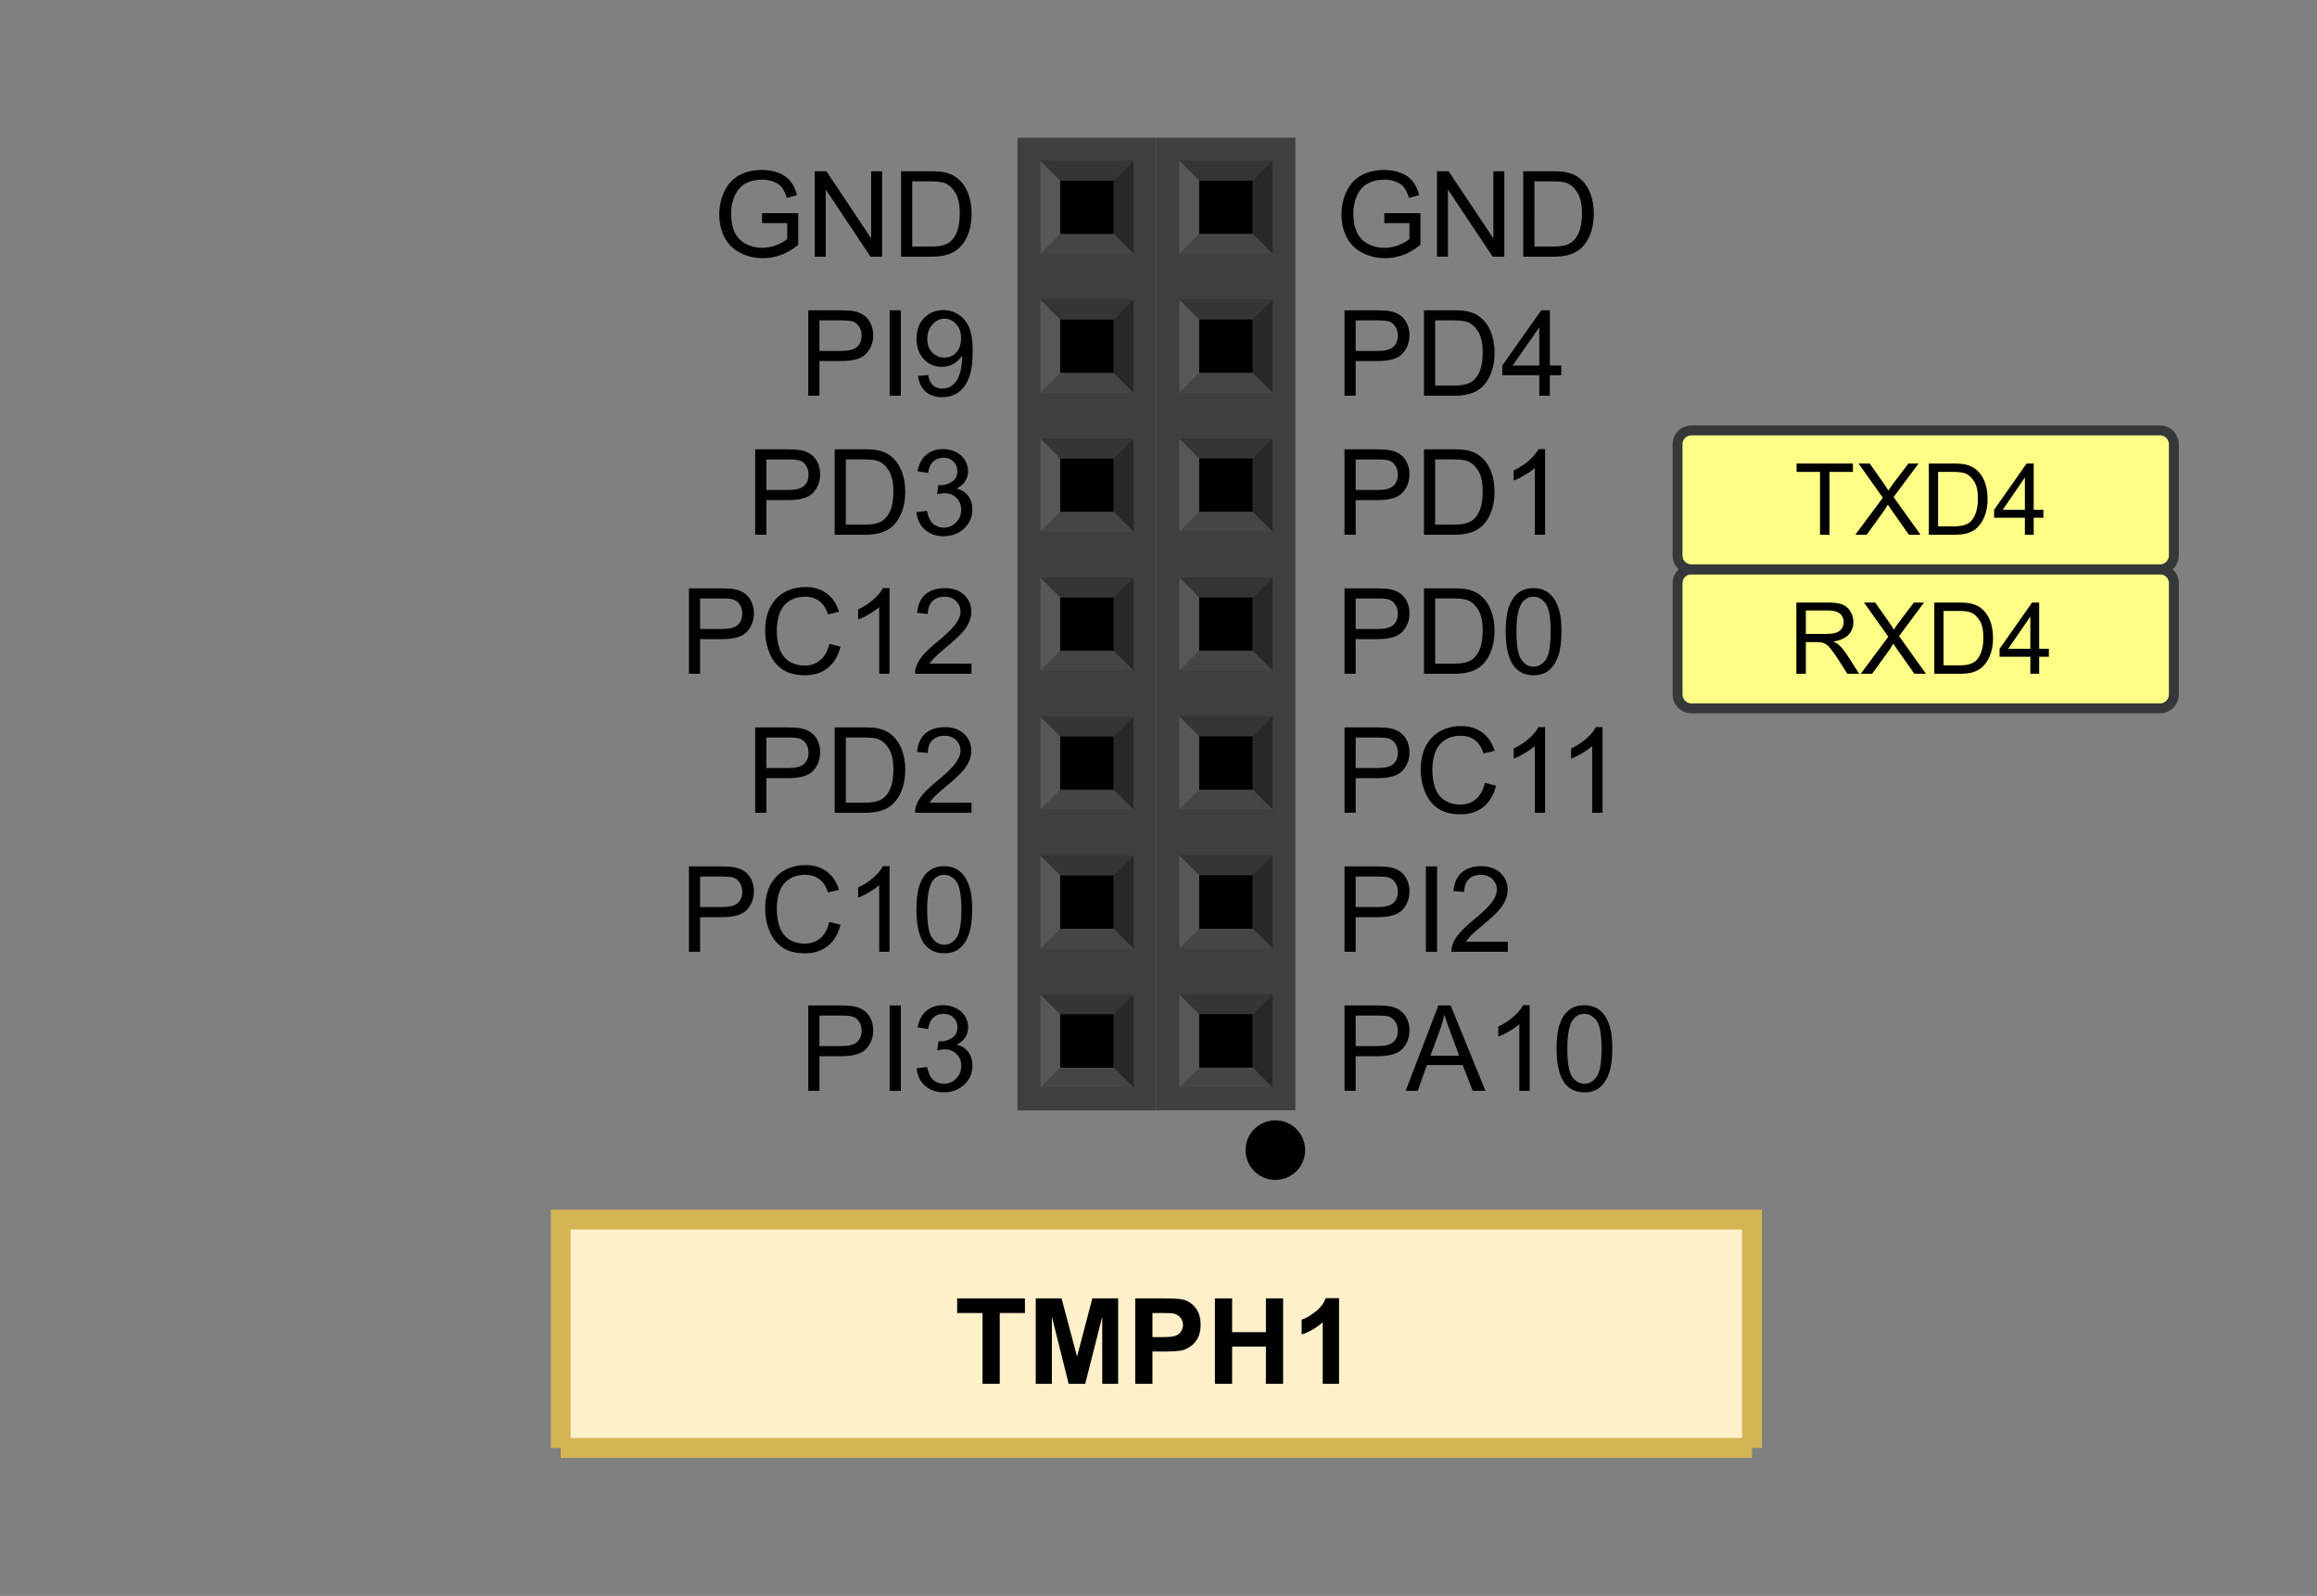 <?xml version="1.0" encoding="UTF-8" standalone="no"?>
<svg
   xmlns:dc="http://purl.org/dc/elements/1.1/"
   xmlns:cc="http://creativecommons.org/ns#"
   xmlns:rdf="http://www.w3.org/1999/02/22-rdf-syntax-ns#"
   xmlns:svg="http://www.w3.org/2000/svg"
   xmlns="http://www.w3.org/2000/svg"
   xmlns:xlink="http://www.w3.org/1999/xlink"
   id="svg431"
   version="1.2"
   viewBox="0 0 168.277 115.905"
   height="115.905pt"
   width="168.277pt">
  <rect x="0" y="0" width="168.277" height="115.905" fill="#808080" stroke="none"/>
  <defs
     id="defs100">
    <g
       id="g80">
      <symbol
         style="overflow:visible"
         id="glyph0-0"
         overflow="visible">
        <path
           id="path2"
           d="M 1.078,0 V -5.406 H 5.406 V 0 Z M 1.219,-0.141 h 4.062 V -5.281 h -4.062 z m 0,0"
           style="stroke:none" />
      </symbol>
      <symbol
         style="overflow:visible"
         id="glyph0-1"
         overflow="visible">
        <path
           id="path5"
           d="M 2.031,0 V -5.141 H 0.188 v -1.062 h 4.922 v 1.062 H 3.281 V 0 Z m 0,0"
           style="stroke:none" />
      </symbol>
      <symbol
         style="overflow:visible"
         id="glyph0-2"
         overflow="visible">
        <path
           id="path8"
           d="m 0.609,0 v -6.203 h 1.875 l 1.125,4.234 1.109,-4.234 h 1.875 V 0 H 5.438 V -4.875 L 4.203,0 H 3 L 1.781,-4.875 V 0 Z m 0,0"
           style="stroke:none" />
      </symbol>
      <symbol
         style="overflow:visible"
         id="glyph0-3"
         overflow="visible">
        <path
           id="path11"
           d="m 0.625,0 v -6.203 h 2.016 c 0.758,0 1.254,0.031 1.484,0.094 C 4.477,-6.016 4.773,-5.812 5.016,-5.5 5.254,-5.188 5.375,-4.785 5.375,-4.297 c 0,0.387 -0.07,0.711 -0.203,0.969 -0.137,0.262 -0.312,0.465 -0.531,0.609 C 4.43,-2.57 4.219,-2.473 4,-2.422 3.695,-2.367 3.266,-2.344 2.703,-2.344 H 1.875 V 0 Z m 1.25,-5.141 v 1.75 h 0.688 c 0.5,0 0.828,-0.031 0.984,-0.094 0.164,-0.062 0.297,-0.16 0.391,-0.297 0.102,-0.145 0.156,-0.305 0.156,-0.484 0,-0.227 -0.07,-0.414 -0.203,-0.562 -0.137,-0.145 -0.305,-0.238 -0.5,-0.281 -0.156,-0.02 -0.461,-0.031 -0.906,-0.031 z m 0,0"
           style="stroke:none" />
      </symbol>
      <symbol
         style="overflow:visible"
         id="glyph0-4"
         overflow="visible">
        <path
           id="path14"
           d="m 0.641,0 v -6.203 h 1.25 V -3.75 H 4.344 v -2.453 h 1.25 V 0 h -1.25 V -2.703 H 1.891 V 0 Z m 0,0"
           style="stroke:none" />
      </symbol>
      <symbol
         style="overflow:visible"
         id="glyph0-5"
         overflow="visible">
        <path
           id="path17"
           d="M 3.406,0 H 2.219 V -4.469 C 1.781,-4.07 1.27,-3.773 0.688,-3.578 V -4.656 c 0.312,-0.102 0.645,-0.297 1,-0.578 0.363,-0.281 0.613,-0.609 0.75,-0.984 h 0.969 z m 0,0"
           style="stroke:none" />
      </symbol>
      <symbol
         style="overflow:visible"
         id="glyph1-0"
         overflow="visible">
        <path
           id="path20"
           d="M 1.078,0 V -5.406 H 5.406 V 0 Z M 1.219,-0.141 h 4.062 V -5.281 h -4.062 z m 0,0"
           style="stroke:none" />
      </symbol>
      <symbol
         style="overflow:visible"
         id="glyph1-1"
         overflow="visible">
        <path
           id="path23"
           d="m 3.562,-2.438 v -0.719 h 2.625 v 2.297 C 5.789,-0.535 5.375,-0.289 4.938,-0.125 4.508,0.031 4.07,0.109 3.625,0.109 c -0.605,0 -1.156,-0.129 -1.656,-0.391 -0.5,-0.258 -0.883,-0.633 -1.141,-1.125 -0.25,-0.5 -0.375,-1.051 -0.375,-1.656 0,-0.602 0.125,-1.164 0.375,-1.688 0.258,-0.531 0.625,-0.922 1.094,-1.172 0.477,-0.25 1.023,-0.375 1.641,-0.375 0.445,0 0.852,0.074 1.219,0.219 0.363,0.148 0.645,0.352 0.844,0.609 0.207,0.25 0.363,0.586 0.469,1 L 5.359,-4.266 C 5.266,-4.578 5.148,-4.82 5.016,-5 4.879,-5.188 4.68,-5.332 4.422,-5.438 4.16,-5.539 3.875,-5.594 3.562,-5.594 c -0.375,0 -0.699,0.059 -0.969,0.172 -0.273,0.105 -0.492,0.25 -0.656,0.438 -0.168,0.188 -0.297,0.398 -0.391,0.625 -0.156,0.375 -0.234,0.789 -0.234,1.234 0,0.555 0.094,1.016 0.281,1.391 0.188,0.375 0.461,0.652 0.828,0.828 0.363,0.18 0.75,0.266 1.156,0.266 0.352,0 0.695,-0.066 1.031,-0.203 0.344,-0.133 0.602,-0.281 0.781,-0.438 V -2.438 Z m 0,0"
           style="stroke:none" />
      </symbol>
      <symbol
         style="overflow:visible"
         id="glyph1-2"
         overflow="visible">
        <path
           id="path26"
           d="M 0.656,0 V -6.203 H 1.5 l 3.25,4.875 v -4.875 H 5.547 V 0 h -0.844 l -3.25,-4.875 V 0 Z m 0,0"
           style="stroke:none" />
      </symbol>
      <symbol
         style="overflow:visible"
         id="glyph1-3"
         overflow="visible">
        <path
           id="path29"
           d="m 0.672,0 v -6.203 h 2.125 c 0.488,0 0.859,0.031 1.109,0.094 0.352,0.086 0.656,0.234 0.906,0.453 0.32,0.273 0.566,0.625 0.734,1.062 0.164,0.43 0.25,0.918 0.25,1.469 0,0.469 -0.059,0.887 -0.172,1.25 -0.117,0.367 -0.262,0.668 -0.438,0.906 -0.168,0.23 -0.355,0.414 -0.562,0.547 -0.199,0.137 -0.445,0.242 -0.734,0.312 C 3.609,-0.035 3.281,0 2.906,0 Z m 0.812,-0.734 H 2.812 c 0.406,0 0.723,-0.035 0.953,-0.109 0.238,-0.07 0.426,-0.18 0.562,-0.328 C 4.523,-1.359 4.676,-1.613 4.781,-1.938 4.883,-2.27 4.938,-2.672 4.938,-3.141 4.938,-3.785 4.832,-4.281 4.625,-4.625 4.414,-4.977 4.156,-5.219 3.844,-5.344 3.625,-5.426 3.273,-5.469 2.797,-5.469 h -1.312 z m 0,0"
           style="stroke:none" />
      </symbol>
      <symbol
         style="overflow:visible"
         id="glyph1-4"
         overflow="visible">
        <path
           id="path32"
           d="M 0.672,0 V -6.203 H 3 c 0.414,0 0.734,0.023 0.953,0.062 0.301,0.055 0.551,0.152 0.75,0.297 0.207,0.137 0.375,0.336 0.5,0.594 0.125,0.262 0.188,0.543 0.188,0.844 0,0.531 -0.168,0.98 -0.5,1.344 -0.336,0.367 -0.938,0.547 -1.812,0.547 H 1.484 V 0 Z m 0.812,-3.25 H 3.094 C 3.625,-3.25 4,-3.348 4.219,-3.547 4.438,-3.742 4.547,-4.02 4.547,-4.375 c 0,-0.258 -0.07,-0.484 -0.203,-0.672 -0.125,-0.188 -0.293,-0.305 -0.5,-0.359 -0.148,-0.039 -0.402,-0.062 -0.766,-0.062 h -1.594 z m 0,0"
           style="stroke:none" />
      </symbol>
      <symbol
         style="overflow:visible"
         id="glyph1-5"
         overflow="visible">
        <path
           id="path35"
           d="M 0.812,0 V -6.203 H 1.625 V 0 Z m 0,0"
           style="stroke:none" />
      </symbol>
      <symbol
         style="overflow:visible"
         id="glyph1-6"
         overflow="visible">
        <path
           id="path38"
           d="M 0.469,-1.438 1.203,-1.5 c 0.062,0.344 0.18,0.594 0.359,0.75 0.176,0.156 0.398,0.234 0.672,0.234 0.227,0 0.43,-0.051 0.609,-0.156 0.176,-0.113 0.32,-0.258 0.438,-0.438 0.113,-0.176 0.207,-0.414 0.281,-0.719 0.07,-0.312 0.109,-0.625 0.109,-0.938 0,-0.031 0,-0.082 0,-0.156 -0.156,0.25 -0.367,0.453 -0.625,0.609 C 2.785,-2.164 2.5,-2.094 2.188,-2.094 c -0.512,0 -0.945,-0.188 -1.297,-0.562 -0.355,-0.375 -0.531,-0.863 -0.531,-1.469 0,-0.633 0.18,-1.141 0.547,-1.516 0.375,-0.383 0.844,-0.578 1.406,-0.578 0.395,0 0.758,0.109 1.094,0.328 0.332,0.211 0.586,0.516 0.766,0.922 0.176,0.406 0.266,0.992 0.266,1.75 0,0.793 -0.09,1.422 -0.266,1.891 C 4.004,-0.859 3.75,-0.5 3.406,-0.25 3.07,-0.008 2.676,0.109 2.219,0.109 c -0.492,0 -0.891,-0.133 -1.203,-0.406 C 0.711,-0.566 0.531,-0.945 0.469,-1.438 Z m 3.125,-2.734 c 0,-0.438 -0.121,-0.781 -0.359,-1.031 C 3.004,-5.461 2.727,-5.594 2.406,-5.594 c -0.344,0 -0.641,0.141 -0.891,0.422 -0.25,0.273 -0.375,0.625 -0.375,1.062 0,0.398 0.117,0.719 0.359,0.969 0.238,0.25 0.531,0.375 0.875,0.375 0.352,0 0.645,-0.125 0.875,-0.375 0.227,-0.25 0.344,-0.594 0.344,-1.031 z m 0,0"
           style="stroke:none" />
      </symbol>
      <symbol
         style="overflow:visible"
         id="glyph1-7"
         overflow="visible">
        <path
           id="path41"
           d="M 0.359,-1.641 1.125,-1.734 c 0.082,0.43 0.227,0.742 0.438,0.938 0.219,0.188 0.477,0.281 0.781,0.281 0.352,0 0.648,-0.125 0.891,-0.375 0.25,-0.25 0.375,-0.555 0.375,-0.922 0,-0.352 -0.117,-0.641 -0.344,-0.859 C 3.035,-2.898 2.75,-3.016 2.406,-3.016 c -0.148,0 -0.328,0.027 -0.547,0.078 l 0.094,-0.656 c 0.051,0 0.094,0 0.125,0 0.32,0 0.609,-0.082 0.859,-0.25 0.258,-0.164 0.391,-0.426 0.391,-0.781 0,-0.281 -0.094,-0.508 -0.281,-0.688 -0.188,-0.188 -0.43,-0.281 -0.719,-0.281 -0.305,0 -0.555,0.094 -0.75,0.281 -0.199,0.188 -0.324,0.465 -0.375,0.828 l -0.766,-0.125 c 0.094,-0.508 0.301,-0.906 0.625,-1.188 0.332,-0.281 0.742,-0.422 1.234,-0.422 0.344,0 0.656,0.074 0.938,0.219 0.289,0.148 0.508,0.344 0.656,0.594 0.145,0.25 0.219,0.516 0.219,0.797 0,0.273 -0.074,0.516 -0.219,0.734 -0.137,0.219 -0.344,0.391 -0.625,0.516 0.363,0.086 0.645,0.262 0.844,0.531 0.207,0.262 0.312,0.594 0.312,1 0,0.543 -0.199,1 -0.594,1.375 -0.398,0.375 -0.898,0.562 -1.5,0.562 C 1.785,0.109 1.332,-0.051 0.969,-0.375 0.613,-0.695 0.41,-1.117 0.359,-1.641 Z m 0,0"
           style="stroke:none" />
      </symbol>
      <symbol
         style="overflow:visible"
         id="glyph1-8"
         overflow="visible">
        <path
           id="path44"
           d="m 5.094,-2.172 0.812,0.203 c -0.168,0.68 -0.477,1.195 -0.922,1.547 -0.449,0.355 -0.996,0.531 -1.641,0.531 -0.668,0 -1.211,-0.133 -1.625,-0.406 C 1.301,-0.566 0.984,-0.957 0.766,-1.469 0.547,-1.988 0.438,-2.547 0.438,-3.141 c 0,-0.645 0.117,-1.207 0.359,-1.688 0.25,-0.477 0.598,-0.844 1.047,-1.094 0.457,-0.25 0.961,-0.375 1.516,-0.375 0.613,0 1.129,0.156 1.547,0.469 0.426,0.312 0.723,0.758 0.891,1.328 L 5,-4.312 C 4.852,-4.758 4.641,-5.082 4.359,-5.281 4.086,-5.488 3.75,-5.594 3.344,-5.594 c -0.48,0 -0.883,0.117 -1.203,0.344 -0.312,0.219 -0.539,0.523 -0.672,0.906 -0.125,0.387 -0.188,0.781 -0.188,1.188 0,0.531 0.07,0.996 0.219,1.391 0.156,0.398 0.395,0.695 0.719,0.891 0.32,0.188 0.676,0.281 1.062,0.281 0.457,0 0.844,-0.129 1.156,-0.391 0.32,-0.27 0.539,-0.664 0.656,-1.188 z m 0,0"
           style="stroke:none" />
      </symbol>
      <symbol
         style="overflow:visible"
         id="glyph1-9"
         overflow="visible">
        <path
           id="path47"
           d="m 3.219,0 h -0.75 V -4.844 C 2.281,-4.676 2.035,-4.504 1.734,-4.328 1.441,-4.148 1.176,-4.02 0.938,-3.938 v -0.734 c 0.426,-0.195 0.797,-0.438 1.109,-0.719 0.32,-0.281 0.551,-0.555 0.688,-0.828 H 3.219 Z m 0,0"
           style="stroke:none" />
      </symbol>
      <symbol
         style="overflow:visible"
         id="glyph1-10"
         overflow="visible">
        <path
           id="path50"
           d="M 4.359,-0.734 V 0 H 0.266 C 0.254,-0.188 0.281,-0.363 0.344,-0.531 c 0.102,-0.281 0.27,-0.555 0.5,-0.828 0.238,-0.27 0.57,-0.582 1,-0.938 0.676,-0.551 1.129,-0.988 1.359,-1.312 0.238,-0.32 0.359,-0.625 0.359,-0.906 0,-0.301 -0.109,-0.555 -0.328,-0.766 C 3.023,-5.488 2.75,-5.594 2.406,-5.594 c -0.375,0 -0.672,0.109 -0.891,0.328 C 1.297,-5.047 1.188,-4.738 1.188,-4.344 L 0.406,-4.422 C 0.457,-5.004 0.656,-5.445 1,-5.75 c 0.352,-0.312 0.828,-0.469 1.422,-0.469 0.594,0 1.062,0.168 1.406,0.5 0.344,0.324 0.516,0.73 0.516,1.219 0,0.25 -0.055,0.496 -0.156,0.734 -0.094,0.242 -0.262,0.496 -0.5,0.766 -0.23,0.262 -0.621,0.621 -1.172,1.078 -0.461,0.387 -0.75,0.648 -0.875,0.781 -0.125,0.137 -0.234,0.273 -0.328,0.406 z m 0,0"
           style="stroke:none" />
      </symbol>
      <symbol
         style="overflow:visible"
         id="glyph1-11"
         overflow="visible">
        <path
           id="path53"
           d="m 0.359,-3.062 c 0,-0.727 0.07,-1.316 0.219,-1.766 0.156,-0.445 0.379,-0.789 0.672,-1.031 0.301,-0.238 0.676,-0.359 1.125,-0.359 0.332,0 0.625,0.07 0.875,0.203 0.25,0.137 0.457,0.328 0.625,0.578 0.164,0.25 0.297,0.559 0.391,0.922 0.094,0.355 0.141,0.84 0.141,1.453 0,0.73 -0.078,1.32 -0.234,1.766 C 4.023,-0.848 3.801,-0.5 3.5,-0.25 3.207,-0.008 2.832,0.109 2.375,0.109 1.781,0.109 1.312,-0.102 0.969,-0.531 0.562,-1.051 0.359,-1.895 0.359,-3.062 Z m 0.781,0 c 0,1.023 0.117,1.703 0.359,2.047 0.238,0.336 0.531,0.5 0.875,0.5 0.352,0 0.648,-0.164 0.891,-0.5 C 3.504,-1.359 3.625,-2.039 3.625,-3.062 c 0,-1.02 -0.121,-1.695 -0.359,-2.031 -0.242,-0.332 -0.539,-0.5 -0.891,-0.5 -0.355,0 -0.637,0.152 -0.844,0.453 -0.262,0.375 -0.391,1.07 -0.391,2.078 z m 0,0"
           style="stroke:none" />
      </symbol>
      <symbol
         style="overflow:visible"
         id="glyph1-12"
         overflow="visible">
        <path
           id="path56"
           d="m 2.797,0 v -1.484 h -2.688 V -2.188 L 2.938,-6.203 h 0.625 V -2.188 h 0.828 v 0.703 H 3.562 V 0 Z m 0,-2.188 v -2.781 l -1.938,2.781 z m 0,0"
           style="stroke:none" />
      </symbol>
      <symbol
         style="overflow:visible"
         id="glyph1-13"
         overflow="visible">
        <path
           id="path59"
           d="m -0.016,0 2.375,-6.203 H 3.25 L 5.781,0 H 4.859 L 4.125,-1.875 H 1.531 L 0.859,0 Z M 1.781,-2.547 H 3.875 l -0.641,-1.719 c -0.199,-0.52 -0.344,-0.945 -0.438,-1.281 -0.086,0.398 -0.199,0.793 -0.344,1.188 z m 0,0"
           style="stroke:none" />
      </symbol>
      <symbol
         style="overflow:visible"
         id="glyph2-0"
         overflow="visible">
        <path
           id="path62"
           d="M 0.906,0 V -4.516 H 4.516 V 0 Z M 1.016,-0.109 H 4.406 V -4.406 H 1.016 Z m 0,0"
           style="stroke:none" />
      </symbol>
      <symbol
         style="overflow:visible"
         id="glyph2-1"
         overflow="visible">
        <path
           id="path65"
           d="m 0.562,0 v -5.172 h 2.297 c 0.457,0 0.805,0.047 1.047,0.141 0.238,0.094 0.43,0.262 0.578,0.5 0.145,0.23 0.219,0.492 0.219,0.781 0,0.367 -0.121,0.672 -0.359,0.922 -0.242,0.25 -0.605,0.414 -1.094,0.484 0.176,0.086 0.312,0.168 0.406,0.25 0.195,0.188 0.383,0.418 0.562,0.688 L 5.125,0 H 4.266 l -0.688,-1.078 C 3.379,-1.391 3.211,-1.625 3.078,-1.781 2.953,-1.945 2.836,-2.062 2.734,-2.125 2.629,-2.195 2.523,-2.242 2.422,-2.266 2.348,-2.285 2.223,-2.297 2.047,-2.297 H 1.25 V 0 Z M 1.25,-2.891 h 1.469 c 0.312,0 0.555,-0.031 0.734,-0.094 0.176,-0.062 0.312,-0.16 0.406,-0.297 C 3.953,-3.426 4,-3.582 4,-3.75 4,-4 3.91,-4.203 3.734,-4.359 3.555,-4.516 3.273,-4.594 2.891,-4.594 H 1.25 Z m 0,0"
           style="stroke:none" />
      </symbol>
      <symbol
         style="overflow:visible"
         id="glyph2-2"
         overflow="visible">
        <path
           id="path68"
           d="m 0.031,0 2,-2.688 -1.766,-2.484 h 0.812 l 0.938,1.328 c 0.195,0.281 0.336,0.496 0.422,0.641 0.113,-0.188 0.25,-0.383 0.406,-0.594 l 1.047,-1.375 H 4.625 L 2.812,-2.734 4.766,0 H 3.922 L 2.625,-1.844 C 2.551,-1.945 2.473,-2.062 2.391,-2.188 2.273,-2 2.195,-1.867 2.156,-1.797 L 0.859,0 Z m 0,0"
           style="stroke:none" />
      </symbol>
      <symbol
         style="overflow:visible"
         id="glyph2-3"
         overflow="visible">
        <path
           id="path71"
           d="m 0.562,0 v -5.172 h 1.781 c 0.395,0 0.695,0.027 0.906,0.078 0.301,0.074 0.555,0.199 0.766,0.375 0.27,0.23 0.473,0.527 0.609,0.891 0.133,0.355 0.203,0.762 0.203,1.219 0,0.398 -0.047,0.746 -0.141,1.047 -0.094,0.305 -0.215,0.555 -0.359,0.75 -0.137,0.199 -0.293,0.355 -0.469,0.469 C 3.691,-0.227 3.488,-0.141 3.25,-0.078 3.008,-0.023 2.734,0 2.422,0 Z M 1.234,-0.609 H 2.344 c 0.344,0 0.609,-0.031 0.797,-0.094 0.195,-0.062 0.352,-0.148 0.469,-0.266 0.164,-0.164 0.289,-0.383 0.375,-0.656 0.094,-0.27 0.141,-0.602 0.141,-1 0,-0.539 -0.09,-0.953 -0.266,-1.234 C 3.68,-4.148 3.469,-4.348 3.219,-4.453 3.031,-4.523 2.734,-4.562 2.328,-4.562 h -1.094 z m 0,0"
           style="stroke:none" />
      </symbol>
      <symbol
         style="overflow:visible"
         id="glyph2-4"
         overflow="visible">
        <path
           id="path74"
           d="M 2.328,0 V -1.234 H 0.094 V -1.812 L 2.453,-5.172 H 2.969 V -1.812 h 0.703 v 0.578 H 2.969 V 0 Z m 0,-1.812 V -4.156 L 0.719,-1.812 Z m 0,0"
           style="stroke:none" />
      </symbol>
      <symbol
         style="overflow:visible"
         id="glyph2-5"
         overflow="visible">
        <path
           id="path77"
           d="M 1.875,0 V -4.562 H 0.172 v -0.609 h 4.094 V -4.562 H 2.562 V 0 Z m 0,0"
           style="stroke:none" />
      </symbol>
    </g>
    <clipPath
       id="clip1">
      <path
         id="path82"
         d="M 0,79 H 88 V 97.363 H 0 Z m 0,0" />
    </clipPath>
    <clipPath
       id="clip2">
      <path
         id="path85"
         d="m 0,95 h 88 v 2.363 H 0 Z m 0,0" />
    </clipPath>
    <clipPath
       id="clip3">
      <path
         id="path88"
         d="M 33.898,1 H 43.988 V 72.816 H 33.898 Z m 0,0" />
    </clipPath>
    <clipPath
       id="clip4">
      <path
         id="path91"
         d="M 43.992,1 H 54.082 V 72.809 H 43.992 Z m 0,0" />
    </clipPath>
    <clipPath
       id="clip5">
      <path
         id="path94"
         d="m 77,28 h 42 V 47 H 77 Z m 0,0" />
    </clipPath>
    <clipPath
       id="clip6">
      <path
         id="path97"
         d="m 77,18 h 42 V 37 H 77 Z m 0,0" />
    </clipPath>
  </defs>
  <g
     transform="translate(39.999,8.543)"
     id="surface1023">
    <path
       id="path102"
       d="M 0.723,96.641 V 80.055 h 86.543 v 16.586"
       style="fill:#fff0ca;fill-opacity:1;fill-rule:nonzero;stroke:none" />
    <g
       style="clip-rule:nonzero"
       id="g106"
       clip-path="url(#clip1)">
      <path
         id="path104"
         transform="scale(0.721)"
         d="M 1.002,133.998 V 111 H 120.999 v 22.997"
         style="fill:none;stroke:#d4b554;stroke-width:2;stroke-linecap:butt;stroke-linejoin:miter;stroke-miterlimit:10;stroke-opacity:1" />
    </g>
    <g
       style="clip-rule:nonzero"
       id="g110"
       clip-path="url(#clip2)">
      <path
         id="path108"
         transform="scale(0.721)"
         d="M 1.002,133.998 H 120.999"
         style="fill:none;stroke:#d4b554;stroke-width:2;stroke-linecap:butt;stroke-linejoin:miter;stroke-miterlimit:10;stroke-opacity:1" />
    </g>
    <g
       id="g122"
       style="fill:#000000;fill-opacity:1">
      <use
         height="100%"
         width="100%"
         id="use112"
         y="91.955"
         x="29.328"
         xlink:href="#glyph0-1" />
      <use
         height="100%"
         width="100%"
         id="use114"
         y="91.955"
         x="34.615"
         xlink:href="#glyph0-2" />
      <use
         height="100%"
         width="100%"
         id="use116"
         y="91.955"
         x="41.824"
         xlink:href="#glyph0-3" />
      <use
         height="100%"
         width="100%"
         id="use118"
         y="91.955"
         x="47.596"
         xlink:href="#glyph0-4" />
      <use
         height="100%"
         width="100%"
         id="use120"
         y="91.955"
         x="53.847"
         xlink:href="#glyph0-5" />
    </g>
    <path
       id="path124"
       transform="matrix(0.721,0,0,0.721,0.361,0.361)"
       d="m 74.991,103.502 c 0,0.33 -0.065,0.65 -0.19,0.953 -0.13,0.309 -0.309,0.58 -0.542,0.812 -0.238,0.233 -0.509,0.417 -0.812,0.542 -0.309,0.125 -0.628,0.19 -0.959,0.19 -0.33,0 -0.65,-0.065 -0.953,-0.19 -0.309,-0.125 -0.58,-0.309 -0.812,-0.542 -0.238,-0.233 -0.417,-0.504 -0.542,-0.812 -0.13,-0.303 -0.19,-0.623 -0.19,-0.953 0,-0.336 0.06,-0.655 0.19,-0.959 0.125,-0.309 0.303,-0.58 0.542,-0.812 0.233,-0.233 0.504,-0.412 0.812,-0.542 0.303,-0.125 0.623,-0.19 0.953,-0.19 0.33,0 0.65,0.065 0.959,0.19 0.303,0.13 0.574,0.309 0.812,0.542 0.233,0.233 0.412,0.504 0.542,0.812 0.125,0.303 0.19,0.623 0.19,0.959 z m 0,0"
       style="fill:#000000;fill-opacity:1;fill-rule:nonzero;stroke:#000000;stroke-width:1;stroke-linecap:butt;stroke-linejoin:miter;stroke-miterlimit:4;stroke-opacity:1" />
    <g
       id="g132"
       style="fill:#000000;fill-opacity:1">
      <use
         height="100%"
         width="100%"
         id="use126"
         y="10.097"
         x="11.787"
         xlink:href="#glyph1-1" />
      <use
         height="100%"
         width="100%"
         id="use128"
         y="10.097"
         x="18.519"
         xlink:href="#glyph1-2" />
      <use
         height="100%"
         width="100%"
         id="use130"
         y="10.097"
         x="24.769"
         xlink:href="#glyph1-3" />
    </g>
    <g
       id="g140"
       style="fill:#000000;fill-opacity:1">
      <use
         height="100%"
         width="100%"
         id="use134"
         y="20.194"
         x="18.03"
         xlink:href="#glyph1-4" />
      <use
         height="100%"
         width="100%"
         id="use136"
         y="20.194"
         x="23.803"
         xlink:href="#glyph1-5" />
      <use
         height="100%"
         width="100%"
         id="use138"
         y="20.194"
         x="26.207"
         xlink:href="#glyph1-6" />
    </g>
    <g
       id="g148"
       style="fill:#000000;fill-opacity:1">
      <use
         height="100%"
         width="100%"
         id="use142"
         y="30.291"
         x="14.176"
         xlink:href="#glyph1-4" />
      <use
         height="100%"
         width="100%"
         id="use144"
         y="30.291"
         x="19.949"
         xlink:href="#glyph1-3" />
      <use
         height="100%"
         width="100%"
         id="use146"
         y="30.291"
         x="26.199"
         xlink:href="#glyph1-7" />
    </g>
    <g
       id="g158"
       style="fill:#000000;fill-opacity:1">
      <use
         height="100%"
         width="100%"
         id="use150"
         y="40.388"
         x="9.364"
         xlink:href="#glyph1-4" />
      <use
         height="100%"
         width="100%"
         id="use152"
         y="40.388"
         x="15.137"
         xlink:href="#glyph1-8" />
      <use
         height="100%"
         width="100%"
         id="use154"
         y="40.388"
         x="21.387"
         xlink:href="#glyph1-9" />
      <use
         height="100%"
         width="100%"
         id="use156"
         y="40.388"
         x="26.2"
         xlink:href="#glyph1-10" />
    </g>
    <g
       id="g166"
       style="fill:#000000;fill-opacity:1">
      <use
         height="100%"
         width="100%"
         id="use160"
         y="50.485"
         x="14.176"
         xlink:href="#glyph1-4" />
      <use
         height="100%"
         width="100%"
         id="use162"
         y="50.485"
         x="19.949"
         xlink:href="#glyph1-3" />
      <use
         height="100%"
         width="100%"
         id="use164"
         y="50.485"
         x="26.199"
         xlink:href="#glyph1-10" />
    </g>
    <g
       id="g176"
       style="fill:#000000;fill-opacity:1">
      <use
         height="100%"
         width="100%"
         id="use168"
         y="60.582"
         x="9.364"
         xlink:href="#glyph1-4" />
      <use
         height="100%"
         width="100%"
         id="use170"
         y="60.582"
         x="15.137"
         xlink:href="#glyph1-8" />
      <use
         height="100%"
         width="100%"
         id="use172"
         y="60.582"
         x="21.387"
         xlink:href="#glyph1-9" />
      <use
         height="100%"
         width="100%"
         id="use174"
         y="60.582"
         x="26.2"
         xlink:href="#glyph1-11" />
    </g>
    <g
       id="g184"
       style="fill:#000000;fill-opacity:1">
      <use
         height="100%"
         width="100%"
         id="use178"
         y="70.679"
         x="18.03"
         xlink:href="#glyph1-4" />
      <use
         height="100%"
         width="100%"
         id="use180"
         y="70.679"
         x="23.803"
         xlink:href="#glyph1-5" />
      <use
         height="100%"
         width="100%"
         id="use182"
         y="70.679"
         x="26.207"
         xlink:href="#glyph1-7" />
    </g>
    <g
       style="clip-rule:nonzero"
       id="g188"
       clip-path="url(#clip3)">
      <path
         id="path186"
         d="M 43.988,1.461 V 72.102 H 33.898 V 1.461 Z m 0,0"
         style="fill:#3f3f3f;fill-opacity:1;fill-rule:nonzero;stroke:none" />
    </g>
    <path
       id="path190"
       d="M 40.891,4.562 V 8.461 H 36.992 V 4.562 Z m 0,0"
       style="fill:#000000;fill-opacity:1;fill-rule:nonzero;stroke:none" />
    <path
       id="path192"
       d="m 42.328,3.121 -1.438,1.438 v 3.902 l 1.438,1.434 z m 0,0"
       style="fill:#282828;fill-opacity:1;fill-rule:nonzero;stroke:none" />
    <path
       id="path194"
       d="M 42.328,9.895 40.887,8.461 h -3.898 l -1.434,1.434 z m 0,0"
       style="fill:#454545;fill-opacity:1;fill-rule:nonzero;stroke:none" />
    <path
       id="path196"
       d="m 35.555,9.895 1.434,-1.438 V 4.559 l -1.434,-1.438 z m 0,0"
       style="fill:#575757;fill-opacity:1;fill-rule:nonzero;stroke:none" />
    <path
       id="path198"
       d="m 35.555,3.121 1.438,1.438 h 3.898 l 1.438,-1.438 z m 0,0"
       style="fill:#353535;fill-opacity:1;fill-rule:nonzero;stroke:none" />
    <path
       id="path200"
       d="m 40.891,14.652 v 3.898 h -3.898 v -3.898 z m 0,0"
       style="fill:#000000;fill-opacity:1;fill-rule:nonzero;stroke:none" />
    <path
       id="path202"
       d="m 42.328,13.215 -1.438,1.434 v 3.902 l 1.438,1.438 z m 0,0"
       style="fill:#282828;fill-opacity:1;fill-rule:nonzero;stroke:none" />
    <path
       id="path204"
       d="m 42.328,19.988 -1.441,-1.438 h -3.898 l -1.434,1.438 z m 0,0"
       style="fill:#454545;fill-opacity:1;fill-rule:nonzero;stroke:none" />
    <path
       id="path206"
       d="m 35.555,19.984 1.434,-1.438 v -3.898 l -1.434,-1.434 z m 0,0"
       style="fill:#575757;fill-opacity:1;fill-rule:nonzero;stroke:none" />
    <path
       id="path208"
       d="m 35.555,13.211 1.438,1.438 h 3.898 l 1.438,-1.438 z m 0,0"
       style="fill:#353535;fill-opacity:1;fill-rule:nonzero;stroke:none" />
    <path
       id="path210"
       d="m 40.891,24.742 v 3.898 h -3.898 v -3.898 z m 0,0"
       style="fill:#000000;fill-opacity:1;fill-rule:nonzero;stroke:none" />
    <path
       id="path212"
       d="m 42.328,23.305 -1.438,1.434 v 3.902 l 1.438,1.438 z m 0,0"
       style="fill:#282828;fill-opacity:1;fill-rule:nonzero;stroke:none" />
    <path
       id="path214"
       d="m 42.328,30.078 -1.441,-1.438 h -3.898 l -1.434,1.438 z m 0,0"
       style="fill:#454545;fill-opacity:1;fill-rule:nonzero;stroke:none" />
    <path
       id="path216"
       d="m 35.555,30.078 1.434,-1.438 v -3.902 l -1.434,-1.434 z m 0,0"
       style="fill:#575757;fill-opacity:1;fill-rule:nonzero;stroke:none" />
    <path
       id="path218"
       d="m 35.555,23.305 1.438,1.434 h 3.898 l 1.438,-1.434 z m 0,0"
       style="fill:#353535;fill-opacity:1;fill-rule:nonzero;stroke:none" />
    <path
       id="path220"
       d="m 40.891,34.832 v 3.898 h -3.898 v -3.898 z m 0,0"
       style="fill:#000000;fill-opacity:1;fill-rule:nonzero;stroke:none" />
    <path
       id="path222"
       d="m 42.328,33.398 -1.438,1.434 v 3.902 l 1.438,1.434 z m 0,0"
       style="fill:#282828;fill-opacity:1;fill-rule:nonzero;stroke:none" />
    <path
       id="path224"
       d="m 42.328,40.168 -1.441,-1.434 h -3.898 l -1.434,1.434 z m 0,0"
       style="fill:#454545;fill-opacity:1;fill-rule:nonzero;stroke:none" />
    <path
       id="path226"
       d="m 35.555,40.168 1.434,-1.438 v -3.898 l -1.434,-1.434 z m 0,0"
       style="fill:#575757;fill-opacity:1;fill-rule:nonzero;stroke:none" />
    <path
       id="path228"
       d="m 35.555,33.395 1.438,1.438 h 3.898 l 1.438,-1.438 z m 0,0"
       style="fill:#353535;fill-opacity:1;fill-rule:nonzero;stroke:none" />
    <path
       id="path230"
       d="m 40.891,44.926 v 3.898 h -3.898 v -3.898 z m 0,0"
       style="fill:#000000;fill-opacity:1;fill-rule:nonzero;stroke:none" />
    <path
       id="path232"
       d="m 42.328,43.488 -1.438,1.434 v 3.902 l 1.438,1.434 z m 0,0"
       style="fill:#282828;fill-opacity:1;fill-rule:nonzero;stroke:none" />
    <path
       id="path234"
       d="m 42.328,50.258 -1.441,-1.434 h -3.898 l -1.434,1.434 z m 0,0"
       style="fill:#454545;fill-opacity:1;fill-rule:nonzero;stroke:none" />
    <path
       id="path236"
       d="m 35.555,50.258 1.434,-1.434 v -3.902 l -1.434,-1.434 z m 0,0"
       style="fill:#575757;fill-opacity:1;fill-rule:nonzero;stroke:none" />
    <path
       id="path238"
       d="m 35.555,43.484 1.438,1.438 h 3.898 l 1.438,-1.438 z m 0,0"
       style="fill:#353535;fill-opacity:1;fill-rule:nonzero;stroke:none" />
    <path
       id="path240"
       d="m 40.891,55.016 v 3.898 h -3.898 v -3.898 z m 0,0"
       style="fill:#000000;fill-opacity:1;fill-rule:nonzero;stroke:none" />
    <path
       id="path242"
       d="m 42.328,53.578 -1.438,1.438 v 3.898 l 1.438,1.438 z m 0,0"
       style="fill:#282828;fill-opacity:1;fill-rule:nonzero;stroke:none" />
    <path
       id="path244"
       d="m 42.328,60.352 -1.441,-1.438 h -3.898 l -1.434,1.438 z m 0,0"
       style="fill:#454545;fill-opacity:1;fill-rule:nonzero;stroke:none" />
    <path
       id="path246"
       d="m 35.555,60.348 1.434,-1.434 v -3.898 l -1.434,-1.438 z m 0,0"
       style="fill:#575757;fill-opacity:1;fill-rule:nonzero;stroke:none" />
    <path
       id="path248"
       d="m 35.555,53.574 1.438,1.441 h 3.898 l 1.438,-1.441 z m 0,0"
       style="fill:#353535;fill-opacity:1;fill-rule:nonzero;stroke:none" />
    <path
       id="path250"
       d="m 40.891,65.109 v 3.895 h -3.898 v -3.895 z m 0,0"
       style="fill:#000000;fill-opacity:1;fill-rule:nonzero;stroke:none" />
    <path
       id="path252"
       d="m 42.328,63.672 -1.438,1.434 v 3.898 l 1.438,1.438 z m 0,0"
       style="fill:#282828;fill-opacity:1;fill-rule:nonzero;stroke:none" />
    <path
       id="path254"
       d="m 42.328,70.441 -1.441,-1.438 h -3.898 l -1.434,1.438 z m 0,0"
       style="fill:#454545;fill-opacity:1;fill-rule:nonzero;stroke:none" />
    <path
       id="path256"
       d="m 35.555,70.441 1.434,-1.438 v -3.898 l -1.434,-1.434 z m 0,0"
       style="fill:#575757;fill-opacity:1;fill-rule:nonzero;stroke:none" />
    <path
       id="path258"
       d="m 35.555,63.668 1.438,1.438 h 3.898 l 1.438,-1.438 z m 0,0"
       style="fill:#353535;fill-opacity:1;fill-rule:nonzero;stroke:none" />
    <g
       id="g266"
       style="fill:#000000;fill-opacity:1">
      <use
         height="100%"
         width="100%"
         id="use260"
         y="10.097"
         x="56.976"
         xlink:href="#glyph1-1" />
      <use
         height="100%"
         width="100%"
         id="use262"
         y="10.097"
         x="63.708"
         xlink:href="#glyph1-2" />
      <use
         height="100%"
         width="100%"
         id="use264"
         y="10.097"
         x="69.958"
         xlink:href="#glyph1-3" />
    </g>
    <g
       id="g274"
       style="fill:#000000;fill-opacity:1">
      <use
         height="100%"
         width="100%"
         id="use268"
         y="20.194"
         x="56.976"
         xlink:href="#glyph1-4" />
      <use
         height="100%"
         width="100%"
         id="use270"
         y="20.194"
         x="62.748"
         xlink:href="#glyph1-3" />
      <use
         height="100%"
         width="100%"
         id="use272"
         y="20.194"
         x="68.998"
         xlink:href="#glyph1-12" />
    </g>
    <g
       id="g282"
       style="fill:#000000;fill-opacity:1">
      <use
         height="100%"
         width="100%"
         id="use276"
         y="30.291"
         x="56.976"
         xlink:href="#glyph1-4" />
      <use
         height="100%"
         width="100%"
         id="use278"
         y="30.291"
         x="62.748"
         xlink:href="#glyph1-3" />
      <use
         height="100%"
         width="100%"
         id="use280"
         y="30.291"
         x="68.998"
         xlink:href="#glyph1-9" />
    </g>
    <g
       id="g290"
       style="fill:#000000;fill-opacity:1">
      <use
         height="100%"
         width="100%"
         id="use284"
         y="40.388"
         x="56.976"
         xlink:href="#glyph1-4" />
      <use
         height="100%"
         width="100%"
         id="use286"
         y="40.388"
         x="62.748"
         xlink:href="#glyph1-3" />
      <use
         height="100%"
         width="100%"
         id="use288"
         y="40.388"
         x="68.998"
         xlink:href="#glyph1-11" />
    </g>
    <g
       id="g298"
       style="fill:#000000;fill-opacity:1">
      <use
         height="100%"
         width="100%"
         id="use292"
         y="50.485"
         x="56.976"
         xlink:href="#glyph1-4" />
      <use
         height="100%"
         width="100%"
         id="use294"
         y="50.485"
         x="62.748"
         xlink:href="#glyph1-8" />
      <use
         height="100%"
         width="100%"
         id="use296"
         y="50.485"
         x="68.998"
         xlink:href="#glyph1-9" />
    </g>
    <g
       id="g302"
       style="fill:#000000;fill-opacity:1">
      <use
         height="100%"
         width="100%"
         id="use300"
         y="50.485"
         x="73.169"
         xlink:href="#glyph1-9" />
    </g>
    <g
       id="g310"
       style="fill:#000000;fill-opacity:1">
      <use
         height="100%"
         width="100%"
         id="use304"
         y="60.582"
         x="56.976"
         xlink:href="#glyph1-4" />
      <use
         height="100%"
         width="100%"
         id="use306"
         y="60.582"
         x="62.748"
         xlink:href="#glyph1-5" />
      <use
         height="100%"
         width="100%"
         id="use308"
         y="60.582"
         x="65.153"
         xlink:href="#glyph1-10" />
    </g>
    <g
       id="g314"
       style="fill:#000000;fill-opacity:1">
      <use
         height="100%"
         width="100%"
         id="use312"
         y="70.679"
         x="56.976"
         xlink:href="#glyph1-4" />
    </g>
    <g
       id="g322"
       style="fill:#000000;fill-opacity:1">
      <use
         height="100%"
         width="100%"
         id="use316"
         y="70.679"
         x="62.106"
         xlink:href="#glyph1-13" />
      <use
         height="100%"
         width="100%"
         id="use318"
         y="70.679"
         x="67.878"
         xlink:href="#glyph1-9" />
      <use
         height="100%"
         width="100%"
         id="use320"
         y="70.679"
         x="72.692"
         xlink:href="#glyph1-11" />
    </g>
    <g
       style="clip-rule:nonzero"
       id="g326"
       clip-path="url(#clip4)">
      <path
         id="path324"
         d="M 54.082,1.457 V 72.094 H 43.992 V 1.457 Z m 0,0"
         style="fill:#3f3f3f;fill-opacity:1;fill-rule:nonzero;stroke:none" />
    </g>
    <path
       id="path328"
       d="M 50.988,4.555 V 8.453 H 47.09 V 4.555 Z m 0,0"
       style="fill:#000000;fill-opacity:1;fill-rule:nonzero;stroke:none" />
    <path
       id="path330"
       d="m 52.426,3.113 -1.438,1.438 v 3.902 l 1.438,1.434 z m 0,0"
       style="fill:#282828;fill-opacity:1;fill-rule:nonzero;stroke:none" />
    <path
       id="path332"
       d="M 52.426,9.887 50.984,8.453 h -3.898 l -1.434,1.434 z m 0,0"
       style="fill:#454545;fill-opacity:1;fill-rule:nonzero;stroke:none" />
    <path
       id="path334"
       d="m 45.652,9.887 1.434,-1.438 V 4.551 l -1.434,-1.438 z m 0,0"
       style="fill:#575757;fill-opacity:1;fill-rule:nonzero;stroke:none" />
    <path
       id="path336"
       d="m 45.652,3.113 1.438,1.438 h 3.898 l 1.438,-1.438 z m 0,0"
       style="fill:#353535;fill-opacity:1;fill-rule:nonzero;stroke:none" />
    <path
       id="path338"
       d="m 50.988,14.645 v 3.898 h -3.898 v -3.898 z m 0,0"
       style="fill:#000000;fill-opacity:1;fill-rule:nonzero;stroke:none" />
    <path
       id="path340"
       d="m 52.426,13.207 -1.438,1.434 v 3.902 l 1.438,1.438 z m 0,0"
       style="fill:#282828;fill-opacity:1;fill-rule:nonzero;stroke:none" />
    <path
       id="path342"
       d="m 52.426,19.98 -1.441,-1.438 h -3.898 l -1.434,1.438 z m 0,0"
       style="fill:#454545;fill-opacity:1;fill-rule:nonzero;stroke:none" />
    <path
       id="path344"
       d="m 45.652,19.977 1.434,-1.438 v -3.898 l -1.434,-1.434 z m 0,0"
       style="fill:#575757;fill-opacity:1;fill-rule:nonzero;stroke:none" />
    <path
       id="path346"
       d="m 45.652,13.203 1.438,1.438 h 3.898 l 1.438,-1.438 z m 0,0"
       style="fill:#353535;fill-opacity:1;fill-rule:nonzero;stroke:none" />
    <path
       id="path348"
       d="m 50.988,24.734 v 3.898 h -3.898 v -3.898 z m 0,0"
       style="fill:#000000;fill-opacity:1;fill-rule:nonzero;stroke:none" />
    <path
       id="path350"
       d="m 52.426,23.297 -1.438,1.438 v 3.898 l 1.438,1.438 z m 0,0"
       style="fill:#282828;fill-opacity:1;fill-rule:nonzero;stroke:none" />
    <path
       id="path352"
       d="m 52.426,30.07 -1.441,-1.438 h -3.898 l -1.434,1.438 z m 0,0"
       style="fill:#454545;fill-opacity:1;fill-rule:nonzero;stroke:none" />
    <path
       id="path354"
       d="m 45.652,30.07 1.434,-1.438 v -3.898 l -1.434,-1.438 z m 0,0"
       style="fill:#575757;fill-opacity:1;fill-rule:nonzero;stroke:none" />
    <path
       id="path356"
       d="m 45.652,23.297 1.438,1.438 h 3.898 l 1.438,-1.438 z m 0,0"
       style="fill:#353535;fill-opacity:1;fill-rule:nonzero;stroke:none" />
    <path
       id="path358"
       d="m 50.988,34.828 v 3.895 h -3.898 v -3.895 z m 0,0"
       style="fill:#000000;fill-opacity:1;fill-rule:nonzero;stroke:none" />
    <path
       id="path360"
       d="m 52.426,33.391 -1.438,1.434 v 3.902 l 1.438,1.438 z m 0,0"
       style="fill:#282828;fill-opacity:1;fill-rule:nonzero;stroke:none" />
    <path
       id="path362"
       d="m 52.426,40.164 -1.441,-1.438 h -3.898 l -1.434,1.438 z m 0,0"
       style="fill:#454545;fill-opacity:1;fill-rule:nonzero;stroke:none" />
    <path
       id="path364"
       d="m 45.652,40.16 1.434,-1.438 v -3.898 l -1.434,-1.434 z m 0,0"
       style="fill:#575757;fill-opacity:1;fill-rule:nonzero;stroke:none" />
    <path
       id="path366"
       d="m 45.652,33.387 1.438,1.438 h 3.898 l 1.438,-1.438 z m 0,0"
       style="fill:#353535;fill-opacity:1;fill-rule:nonzero;stroke:none" />
    <path
       id="path368"
       d="m 50.988,44.918 v 3.898 h -3.898 v -3.898 z m 0,0"
       style="fill:#000000;fill-opacity:1;fill-rule:nonzero;stroke:none" />
    <path
       id="path370"
       d="m 52.426,43.48 -1.438,1.438 v 3.898 l 1.438,1.434 z m 0,0"
       style="fill:#282828;fill-opacity:1;fill-rule:nonzero;stroke:none" />
    <path
       id="path372"
       d="M 52.426,50.25 50.984,48.816 H 47.086 L 45.652,50.25 Z m 0,0"
       style="fill:#454545;fill-opacity:1;fill-rule:nonzero;stroke:none" />
    <path
       id="path374"
       d="m 45.652,50.25 1.434,-1.434 v -3.898 l -1.434,-1.438 z m 0,0"
       style="fill:#575757;fill-opacity:1;fill-rule:nonzero;stroke:none" />
    <path
       id="path376"
       d="m 45.652,43.477 1.438,1.441 h 3.898 l 1.438,-1.441 z m 0,0"
       style="fill:#353535;fill-opacity:1;fill-rule:nonzero;stroke:none" />
    <path
       id="path378"
       d="m 50.988,55.012 v 3.895 h -3.898 v -3.895 z m 0,0"
       style="fill:#000000;fill-opacity:1;fill-rule:nonzero;stroke:none" />
    <path
       id="path380"
       d="m 52.426,53.57 -1.438,1.438 v 3.898 l 1.438,1.438 z m 0,0"
       style="fill:#282828;fill-opacity:1;fill-rule:nonzero;stroke:none" />
    <path
       id="path382"
       d="m 52.426,60.344 -1.441,-1.438 h -3.898 l -1.434,1.438 z m 0,0"
       style="fill:#454545;fill-opacity:1;fill-rule:nonzero;stroke:none" />
    <path
       id="path384"
       d="m 45.652,60.34 1.434,-1.434 v -3.898 l -1.434,-1.438 z m 0,0"
       style="fill:#575757;fill-opacity:1;fill-rule:nonzero;stroke:none" />
    <path
       id="path386"
       d="m 45.652,53.566 1.438,1.441 h 3.898 l 1.438,-1.441 z m 0,0"
       style="fill:#353535;fill-opacity:1;fill-rule:nonzero;stroke:none" />
    <path
       id="path388"
       d="m 50.988,65.102 v 3.895 h -3.898 v -3.895 z m 0,0"
       style="fill:#000000;fill-opacity:1;fill-rule:nonzero;stroke:none" />
    <path
       id="path390"
       d="m 52.426,63.664 -1.438,1.434 v 3.898 l 1.438,1.441 z m 0,0"
       style="fill:#282828;fill-opacity:1;fill-rule:nonzero;stroke:none" />
    <path
       id="path392"
       d="M 52.426,70.438 50.984,68.996 H 47.086 L 45.652,70.438 Z m 0,0"
       style="fill:#454545;fill-opacity:1;fill-rule:nonzero;stroke:none" />
    <path
       id="path394"
       d="m 45.652,70.434 1.434,-1.438 v -3.898 l -1.434,-1.434 z m 0,0"
       style="fill:#575757;fill-opacity:1;fill-rule:nonzero;stroke:none" />
    <path
       id="path396"
       d="m 45.652,63.66 1.438,1.438 h 3.898 l 1.438,-1.438 z m 0,0"
       style="fill:#353535;fill-opacity:1;fill-rule:nonzero;stroke:none" />
    <path
       id="path398"
       d="m 82.867,32.816 h 34.043 c 0.133,0 0.262,0.023 0.383,0.074 0.125,0.051 0.234,0.125 0.328,0.219 0.098,0.098 0.168,0.207 0.219,0.328 0.051,0.125 0.078,0.254 0.078,0.387 v 8.078 c 0,0.133 -0.027,0.262 -0.078,0.387 -0.051,0.125 -0.121,0.234 -0.219,0.328 -0.094,0.094 -0.203,0.168 -0.328,0.219 -0.121,0.051 -0.25,0.078 -0.383,0.078 H 82.867 c -0.133,0 -0.262,-0.027 -0.387,-0.078 -0.125,-0.051 -0.234,-0.125 -0.328,-0.219 -0.094,-0.094 -0.168,-0.203 -0.219,-0.328 -0.051,-0.125 -0.074,-0.254 -0.074,-0.387 V 33.824 c 0,-0.133 0.023,-0.262 0.074,-0.387 0.051,-0.121 0.125,-0.23 0.219,-0.328 0.094,-0.094 0.203,-0.168 0.328,-0.219 0.125,-0.051 0.254,-0.074 0.387,-0.074 z m 0,0"
       style="fill:#ffff87;fill-opacity:1;fill-rule:nonzero;stroke:none" />
    <g
       style="clip-rule:nonzero"
       id="g402"
       clip-path="url(#clip5)">
      <path
         id="path400"
         transform="matrix(0.721,0,0,0.721,0.361,0.361)"
         d="m 114.4,45.002 h 47.202 c 0.184,0 0.363,0.033 0.531,0.103 0.173,0.07 0.325,0.173 0.455,0.303 0.135,0.135 0.233,0.287 0.303,0.455 0.07,0.173 0.108,0.352 0.108,0.536 v 11.201 c 0,0.184 -0.038,0.363 -0.108,0.536 -0.07,0.173 -0.168,0.325 -0.303,0.455 -0.13,0.13 -0.282,0.233 -0.455,0.303 -0.168,0.07 -0.347,0.108 -0.531,0.108 h -47.202 c -0.184,0 -0.363,-0.038 -0.536,-0.108 -0.173,-0.07 -0.325,-0.173 -0.455,-0.303 -0.13,-0.13 -0.233,-0.282 -0.303,-0.455 -0.07,-0.173 -0.103,-0.352 -0.103,-0.536 V 46.399 c 0,-0.184 0.033,-0.363 0.103,-0.536 0.07,-0.168 0.173,-0.32 0.303,-0.455 0.13,-0.13 0.282,-0.233 0.455,-0.303 0.173,-0.07 0.352,-0.103 0.536,-0.103 z m 0,0"
         style="fill:none;stroke:#35383a;stroke-width:1;stroke-linecap:butt;stroke-linejoin:miter;stroke-miterlimit:4;stroke-opacity:1" />
    </g>
    <g
       id="g412"
       style="fill:#000000;fill-opacity:1">
      <use
         height="100%"
         width="100%"
         id="use404"
         y="40.388"
         x="89.904"
         xlink:href="#glyph2-1" />
      <use
         height="100%"
         width="100%"
         id="use406"
         y="40.388"
         x="95.112"
         xlink:href="#glyph2-2" />
      <use
         height="100%"
         width="100%"
         id="use408"
         y="40.388"
         x="99.922"
         xlink:href="#glyph2-3" />
      <use
         height="100%"
         width="100%"
         id="use410"
         y="40.388"
         x="105.131"
         xlink:href="#glyph2-4" />
    </g>
    <path
       id="path414"
       d="m 82.867,22.719 h 34.043 c 0.133,0 0.262,0.023 0.383,0.078 0.125,0.051 0.234,0.121 0.328,0.219 0.098,0.094 0.168,0.203 0.219,0.324 0.051,0.125 0.078,0.254 0.078,0.387 v 8.078 c 0,0.133 -0.027,0.262 -0.078,0.387 -0.051,0.125 -0.121,0.234 -0.219,0.328 -0.094,0.094 -0.203,0.168 -0.328,0.219 -0.121,0.051 -0.25,0.078 -0.383,0.078 H 82.867 c -0.133,0 -0.262,-0.027 -0.387,-0.078 -0.125,-0.051 -0.234,-0.125 -0.328,-0.219 -0.094,-0.094 -0.168,-0.203 -0.219,-0.328 -0.051,-0.125 -0.074,-0.254 -0.074,-0.387 v -8.078 c 0,-0.133 0.023,-0.262 0.074,-0.387 0.051,-0.121 0.125,-0.23 0.219,-0.324 0.094,-0.098 0.203,-0.168 0.328,-0.219 0.125,-0.055 0.254,-0.078 0.387,-0.078 z m 0,0"
       style="fill:#ffff87;fill-opacity:1;fill-rule:nonzero;stroke:none" />
    <g
       style="clip-rule:nonzero"
       id="g418"
       clip-path="url(#clip6)">
      <path
         id="path416"
         transform="matrix(0.721,0,0,0.721,0.361,0.361)"
         d="m 114.4,31.001 h 47.202 c 0.184,0 0.363,0.033 0.531,0.108 0.173,0.07 0.325,0.168 0.455,0.303 0.135,0.13 0.233,0.282 0.303,0.45 0.07,0.173 0.108,0.352 0.108,0.536 V 43.599 c 0,0.184 -0.038,0.363 -0.108,0.536 -0.07,0.173 -0.168,0.325 -0.303,0.455 -0.13,0.13 -0.282,0.233 -0.455,0.303 -0.168,0.07 -0.347,0.108 -0.531,0.108 h -47.202 c -0.184,0 -0.363,-0.038 -0.536,-0.108 -0.173,-0.07 -0.325,-0.173 -0.455,-0.303 -0.13,-0.13 -0.233,-0.282 -0.303,-0.455 -0.07,-0.173 -0.103,-0.352 -0.103,-0.536 V 32.398 c 0,-0.184 0.033,-0.363 0.103,-0.536 0.07,-0.168 0.173,-0.32 0.303,-0.45 0.13,-0.135 0.282,-0.233 0.455,-0.303 0.173,-0.076 0.352,-0.108 0.536,-0.108 z m 0,0"
         style="fill:none;stroke:#35383a;stroke-width:1;stroke-linecap:butt;stroke-linejoin:miter;stroke-miterlimit:4;stroke-opacity:1" />
    </g>
    <g
       id="g428"
       style="fill:#000000;fill-opacity:1">
      <use
         height="100%"
         width="100%"
         id="use420"
         y="30.291"
         x="90.309"
         xlink:href="#glyph2-5" />
      <use
         height="100%"
         width="100%"
         id="use422"
         y="30.291"
         x="94.715"
         xlink:href="#glyph2-2" />
      <use
         height="100%"
         width="100%"
         id="use424"
         y="30.291"
         x="99.525"
         xlink:href="#glyph2-3" />
      <use
         height="100%"
         width="100%"
         id="use426"
         y="30.291"
         x="104.734"
         xlink:href="#glyph2-4" />
    </g>
  </g>
</svg>
